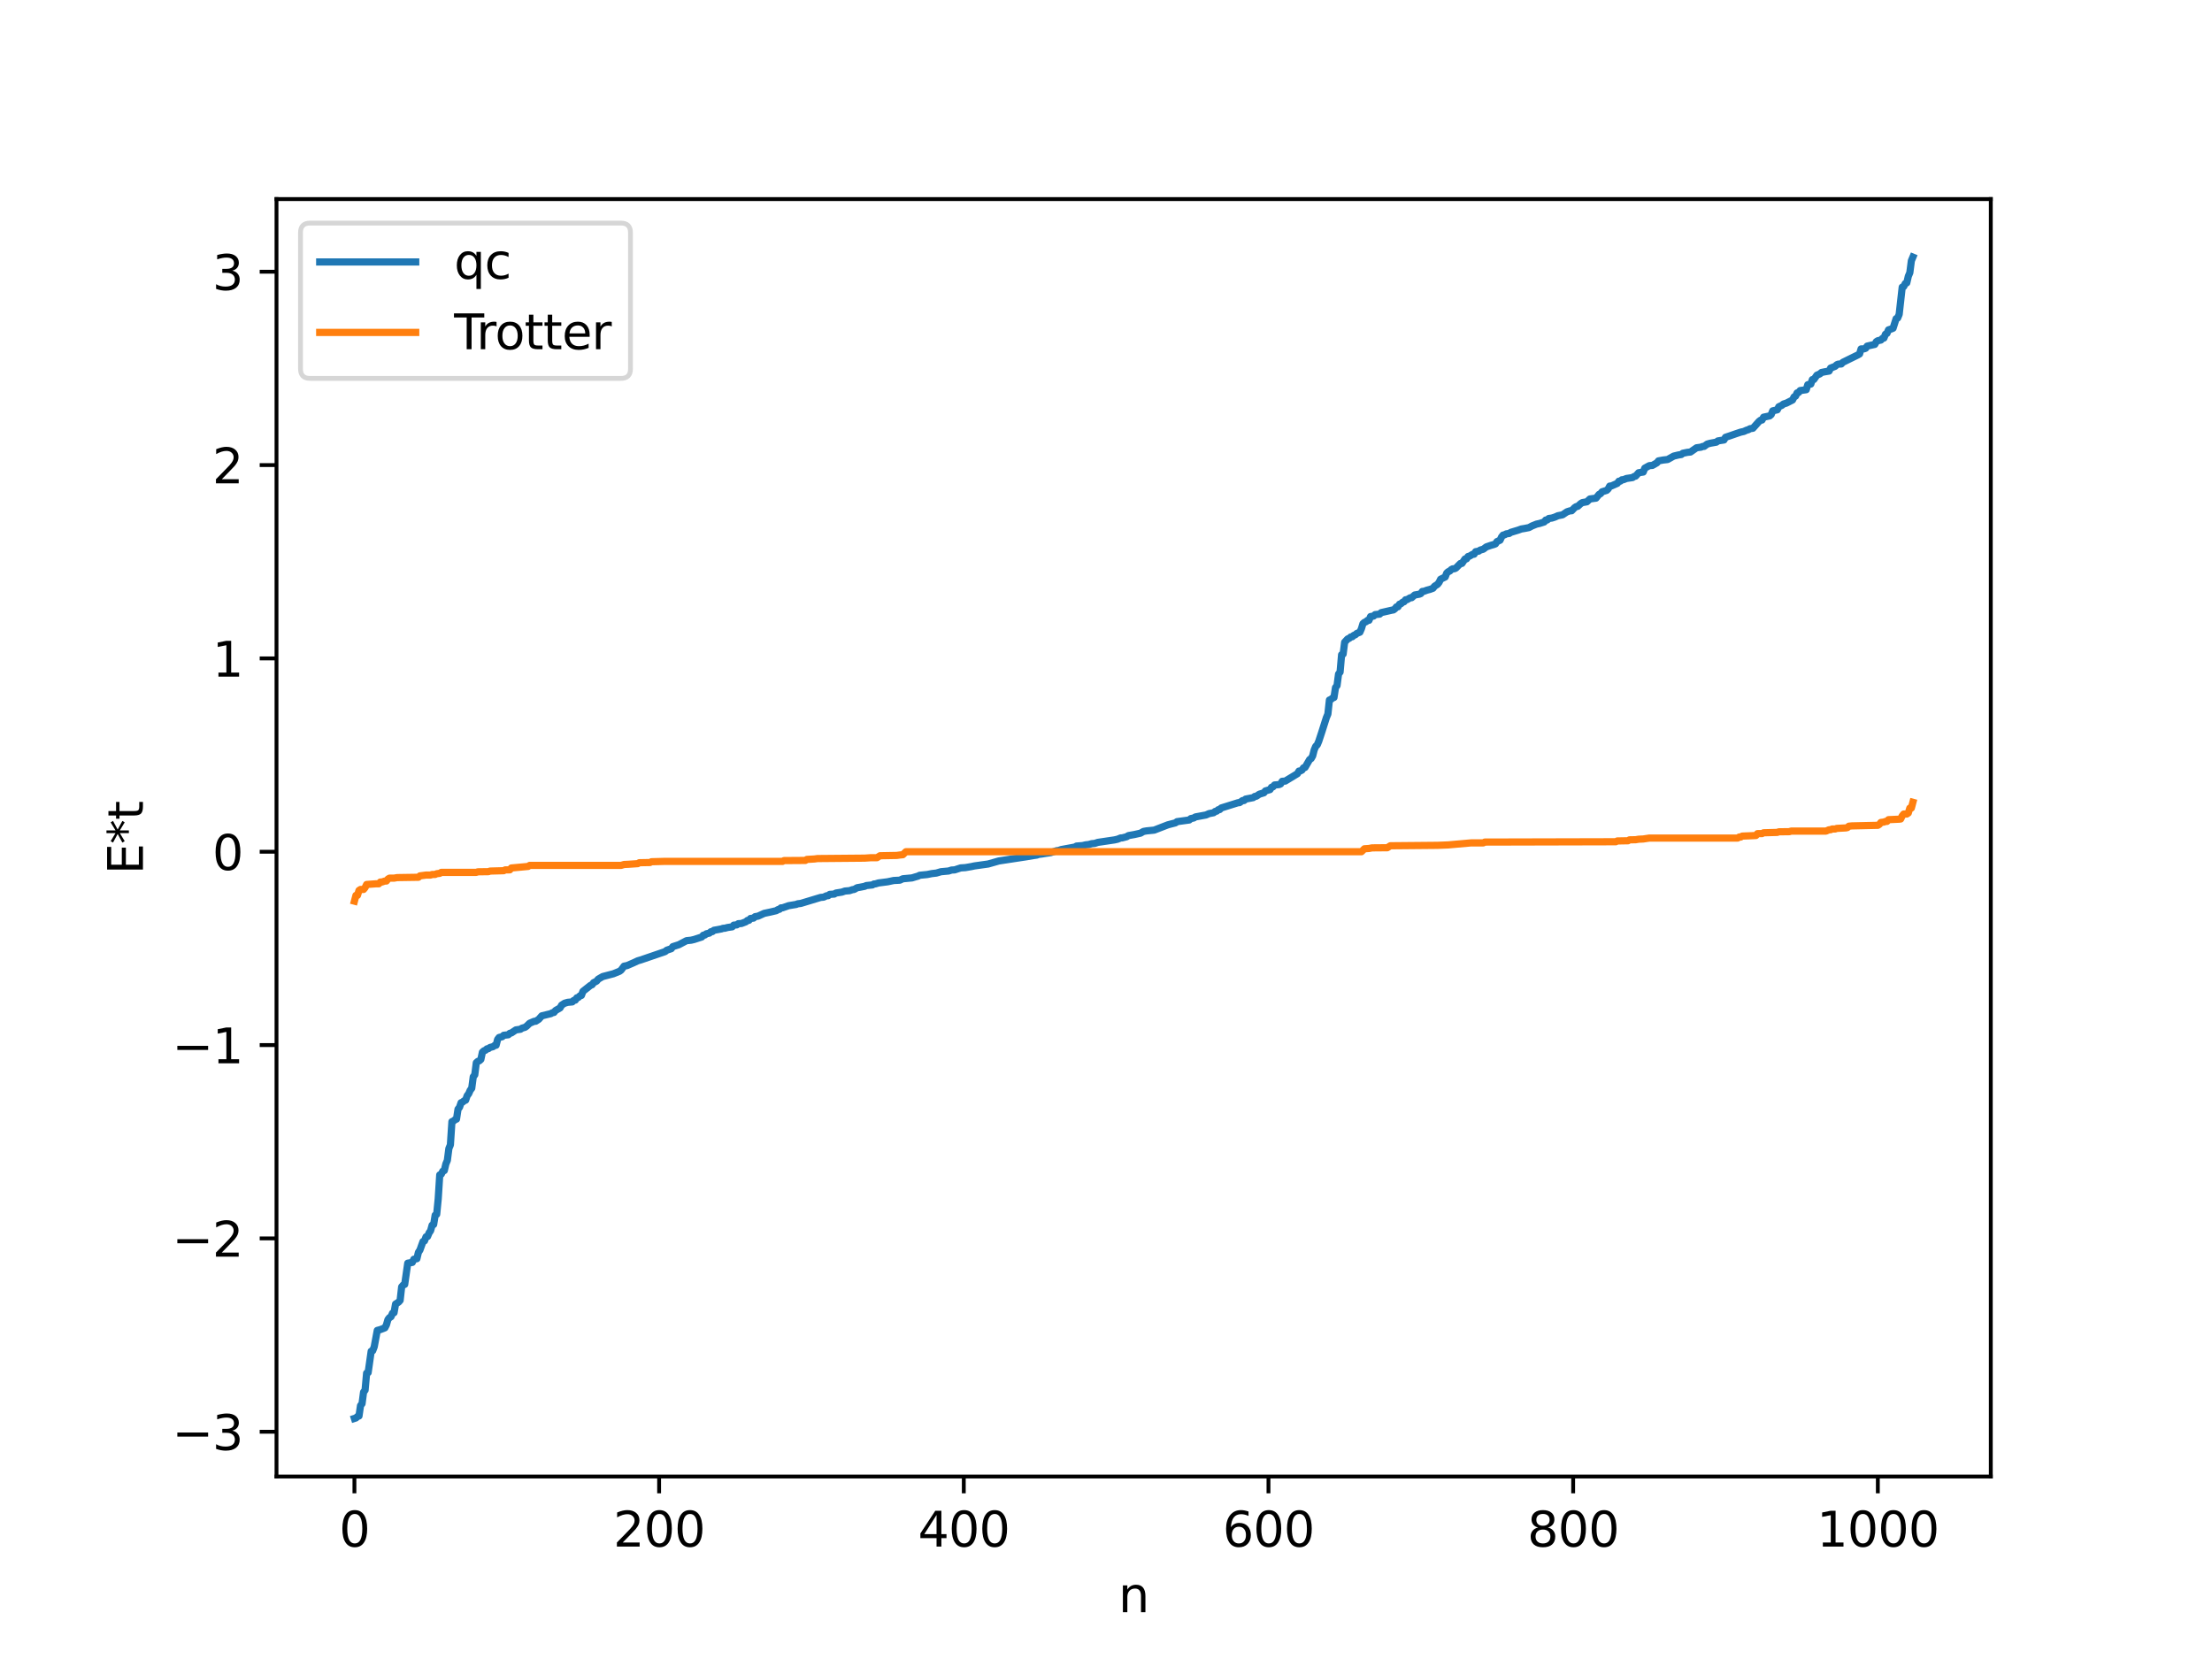 <?xml version="1.0" encoding="utf-8" standalone="no"?>
<!DOCTYPE svg PUBLIC "-//W3C//DTD SVG 1.1//EN"
  "http://www.w3.org/Graphics/SVG/1.1/DTD/svg11.dtd">
<svg xmlns:xlink="http://www.w3.org/1999/xlink" width="460.8pt" height="345.6pt" viewBox="0 0 460.8 345.6" xmlns="http://www.w3.org/2000/svg" version="1.1">
 <defs>
  <style type="text/css">*{stroke-linejoin: round; stroke-linecap: butt}</style>
 </defs>
 <g id="figure_1">
  <g id="patch_1">
   <path d="M 0 345.6 
L 460.8 345.6 
L 460.8 0 
L 0 0 
z
" style="fill: #ffffff"/>
  </g>
  <g id="axes_1">
   <g id="patch_2">
    <path d="M 57.6 307.584 
L 414.72 307.584 
L 414.72 41.472 
L 57.6 41.472 
z
" style="fill: #ffffff"/>
   </g>
   <g id="matplotlib.axis_1">
    <g id="xtick_1">
     <g id="line2d_1">
      <defs>
       <path id="m90d6716efd" d="M 0 0 
L 0 3.5 
" style="stroke: #000000; stroke-width: 0.8"/>
      </defs>
      <g>
       <use xlink:href="#m90d6716efd" x="73.833" y="307.584" style="stroke: #000000; stroke-width: 0.8"/>
      </g>
     </g>
     <g id="text_1">
      <!-- 0 -->
      <g transform="translate(70.651 322.182) scale(0.1 -0.1)">
       <defs>
        <path id="DejaVuSans-30" d="M 2034 4250 
Q 1547 4250 1301 3770 
Q 1056 3291 1056 2328 
Q 1056 1369 1301 889 
Q 1547 409 2034 409 
Q 2525 409 2770 889 
Q 3016 1369 3016 2328 
Q 3016 3291 2770 3770 
Q 2525 4250 2034 4250 
z
M 2034 4750 
Q 2819 4750 3233 4129 
Q 3647 3509 3647 2328 
Q 3647 1150 3233 529 
Q 2819 -91 2034 -91 
Q 1250 -91 836 529 
Q 422 1150 422 2328 
Q 422 3509 836 4129 
Q 1250 4750 2034 4750 
z
" transform="scale(0.016)"/>
       </defs>
       <use xlink:href="#DejaVuSans-30"/>
      </g>
     </g>
    </g>
    <g id="xtick_2">
     <g id="line2d_2">
      <g>
       <use xlink:href="#m90d6716efd" x="137.304" y="307.584" style="stroke: #000000; stroke-width: 0.8"/>
      </g>
     </g>
     <g id="text_2">
      <!-- 200 -->
      <g transform="translate(127.76 322.182) scale(0.1 -0.1)">
       <defs>
        <path id="DejaVuSans-32" d="M 1228 531 
L 3431 531 
L 3431 0 
L 469 0 
L 469 531 
Q 828 903 1448 1529 
Q 2069 2156 2228 2338 
Q 2531 2678 2651 2914 
Q 2772 3150 2772 3378 
Q 2772 3750 2511 3984 
Q 2250 4219 1831 4219 
Q 1534 4219 1204 4116 
Q 875 4013 500 3803 
L 500 4441 
Q 881 4594 1212 4672 
Q 1544 4750 1819 4750 
Q 2544 4750 2975 4387 
Q 3406 4025 3406 3419 
Q 3406 3131 3298 2873 
Q 3191 2616 2906 2266 
Q 2828 2175 2409 1742 
Q 1991 1309 1228 531 
z
" transform="scale(0.016)"/>
       </defs>
       <use xlink:href="#DejaVuSans-32"/>
       <use xlink:href="#DejaVuSans-30" x="63.623"/>
       <use xlink:href="#DejaVuSans-30" x="127.246"/>
      </g>
     </g>
    </g>
    <g id="xtick_3">
     <g id="line2d_3">
      <g>
       <use xlink:href="#m90d6716efd" x="200.775" y="307.584" style="stroke: #000000; stroke-width: 0.8"/>
      </g>
     </g>
     <g id="text_3">
      <!-- 400 -->
      <g transform="translate(191.231 322.182) scale(0.1 -0.1)">
       <defs>
        <path id="DejaVuSans-34" d="M 2419 4116 
L 825 1625 
L 2419 1625 
L 2419 4116 
z
M 2253 4666 
L 3047 4666 
L 3047 1625 
L 3713 1625 
L 3713 1100 
L 3047 1100 
L 3047 0 
L 2419 0 
L 2419 1100 
L 313 1100 
L 313 1709 
L 2253 4666 
z
" transform="scale(0.016)"/>
       </defs>
       <use xlink:href="#DejaVuSans-34"/>
       <use xlink:href="#DejaVuSans-30" x="63.623"/>
       <use xlink:href="#DejaVuSans-30" x="127.246"/>
      </g>
     </g>
    </g>
    <g id="xtick_4">
     <g id="line2d_4">
      <g>
       <use xlink:href="#m90d6716efd" x="264.246" y="307.584" style="stroke: #000000; stroke-width: 0.8"/>
      </g>
     </g>
     <g id="text_4">
      <!-- 600 -->
      <g transform="translate(254.702 322.182) scale(0.1 -0.1)">
       <defs>
        <path id="DejaVuSans-36" d="M 2113 2584 
Q 1688 2584 1439 2293 
Q 1191 2003 1191 1497 
Q 1191 994 1439 701 
Q 1688 409 2113 409 
Q 2538 409 2786 701 
Q 3034 994 3034 1497 
Q 3034 2003 2786 2293 
Q 2538 2584 2113 2584 
z
M 3366 4563 
L 3366 3988 
Q 3128 4100 2886 4159 
Q 2644 4219 2406 4219 
Q 1781 4219 1451 3797 
Q 1122 3375 1075 2522 
Q 1259 2794 1537 2939 
Q 1816 3084 2150 3084 
Q 2853 3084 3261 2657 
Q 3669 2231 3669 1497 
Q 3669 778 3244 343 
Q 2819 -91 2113 -91 
Q 1303 -91 875 529 
Q 447 1150 447 2328 
Q 447 3434 972 4092 
Q 1497 4750 2381 4750 
Q 2619 4750 2861 4703 
Q 3103 4656 3366 4563 
z
" transform="scale(0.016)"/>
       </defs>
       <use xlink:href="#DejaVuSans-36"/>
       <use xlink:href="#DejaVuSans-30" x="63.623"/>
       <use xlink:href="#DejaVuSans-30" x="127.246"/>
      </g>
     </g>
    </g>
    <g id="xtick_5">
     <g id="line2d_5">
      <g>
       <use xlink:href="#m90d6716efd" x="327.717" y="307.584" style="stroke: #000000; stroke-width: 0.8"/>
      </g>
     </g>
     <g id="text_5">
      <!-- 800 -->
      <g transform="translate(318.173 322.182) scale(0.1 -0.1)">
       <defs>
        <path id="DejaVuSans-38" d="M 2034 2216 
Q 1584 2216 1326 1975 
Q 1069 1734 1069 1313 
Q 1069 891 1326 650 
Q 1584 409 2034 409 
Q 2484 409 2743 651 
Q 3003 894 3003 1313 
Q 3003 1734 2745 1975 
Q 2488 2216 2034 2216 
z
M 1403 2484 
Q 997 2584 770 2862 
Q 544 3141 544 3541 
Q 544 4100 942 4425 
Q 1341 4750 2034 4750 
Q 2731 4750 3128 4425 
Q 3525 4100 3525 3541 
Q 3525 3141 3298 2862 
Q 3072 2584 2669 2484 
Q 3125 2378 3379 2068 
Q 3634 1759 3634 1313 
Q 3634 634 3220 271 
Q 2806 -91 2034 -91 
Q 1263 -91 848 271 
Q 434 634 434 1313 
Q 434 1759 690 2068 
Q 947 2378 1403 2484 
z
M 1172 3481 
Q 1172 3119 1398 2916 
Q 1625 2713 2034 2713 
Q 2441 2713 2670 2916 
Q 2900 3119 2900 3481 
Q 2900 3844 2670 4047 
Q 2441 4250 2034 4250 
Q 1625 4250 1398 4047 
Q 1172 3844 1172 3481 
z
" transform="scale(0.016)"/>
       </defs>
       <use xlink:href="#DejaVuSans-38"/>
       <use xlink:href="#DejaVuSans-30" x="63.623"/>
       <use xlink:href="#DejaVuSans-30" x="127.246"/>
      </g>
     </g>
    </g>
    <g id="xtick_6">
     <g id="line2d_6">
      <g>
       <use xlink:href="#m90d6716efd" x="391.188" y="307.584" style="stroke: #000000; stroke-width: 0.8"/>
      </g>
     </g>
     <g id="text_6">
      <!-- 1000 -->
      <g transform="translate(378.463 322.182) scale(0.1 -0.1)">
       <defs>
        <path id="DejaVuSans-31" d="M 794 531 
L 1825 531 
L 1825 4091 
L 703 3866 
L 703 4441 
L 1819 4666 
L 2450 4666 
L 2450 531 
L 3481 531 
L 3481 0 
L 794 0 
L 794 531 
z
" transform="scale(0.016)"/>
       </defs>
       <use xlink:href="#DejaVuSans-31"/>
       <use xlink:href="#DejaVuSans-30" x="63.623"/>
       <use xlink:href="#DejaVuSans-30" x="127.246"/>
       <use xlink:href="#DejaVuSans-30" x="190.869"/>
      </g>
     </g>
    </g>
    <g id="text_7">
     <!-- n -->
     <g transform="translate(232.991 335.861) scale(0.1 -0.1)">
      <defs>
       <path id="DejaVuSans-6e" d="M 3513 2113 
L 3513 0 
L 2938 0 
L 2938 2094 
Q 2938 2591 2744 2837 
Q 2550 3084 2163 3084 
Q 1697 3084 1428 2787 
Q 1159 2491 1159 1978 
L 1159 0 
L 581 0 
L 581 3500 
L 1159 3500 
L 1159 2956 
Q 1366 3272 1645 3428 
Q 1925 3584 2291 3584 
Q 2894 3584 3203 3211 
Q 3513 2838 3513 2113 
z
" transform="scale(0.016)"/>
      </defs>
      <use xlink:href="#DejaVuSans-6e"/>
     </g>
    </g>
   </g>
   <g id="matplotlib.axis_2">
    <g id="ytick_1">
     <g id="line2d_7">
      <defs>
       <path id="mb01bd1358e" d="M 0 0 
L -3.5 0 
" style="stroke: #000000; stroke-width: 0.8"/>
      </defs>
      <g>
       <use xlink:href="#mb01bd1358e" x="57.6" y="298.256" style="stroke: #000000; stroke-width: 0.8"/>
      </g>
     </g>
     <g id="text_8">
      <!-- −3 -->
      <g transform="translate(35.858 302.055) scale(0.1 -0.1)">
       <defs>
        <path id="DejaVuSans-2212" d="M 678 2272 
L 4684 2272 
L 4684 1741 
L 678 1741 
L 678 2272 
z
" transform="scale(0.016)"/>
        <path id="DejaVuSans-33" d="M 2597 2516 
Q 3050 2419 3304 2112 
Q 3559 1806 3559 1356 
Q 3559 666 3084 287 
Q 2609 -91 1734 -91 
Q 1441 -91 1130 -33 
Q 819 25 488 141 
L 488 750 
Q 750 597 1062 519 
Q 1375 441 1716 441 
Q 2309 441 2620 675 
Q 2931 909 2931 1356 
Q 2931 1769 2642 2001 
Q 2353 2234 1838 2234 
L 1294 2234 
L 1294 2753 
L 1863 2753 
Q 2328 2753 2575 2939 
Q 2822 3125 2822 3475 
Q 2822 3834 2567 4026 
Q 2313 4219 1838 4219 
Q 1578 4219 1281 4162 
Q 984 4106 628 3988 
L 628 4550 
Q 988 4650 1302 4700 
Q 1616 4750 1894 4750 
Q 2613 4750 3031 4423 
Q 3450 4097 3450 3541 
Q 3450 3153 3228 2886 
Q 3006 2619 2597 2516 
z
" transform="scale(0.016)"/>
       </defs>
       <use xlink:href="#DejaVuSans-2212"/>
       <use xlink:href="#DejaVuSans-33" x="83.789"/>
      </g>
     </g>
    </g>
    <g id="ytick_2">
     <g id="line2d_8">
      <g>
       <use xlink:href="#mb01bd1358e" x="57.6" y="257.981" style="stroke: #000000; stroke-width: 0.8"/>
      </g>
     </g>
     <g id="text_9">
      <!-- −2 -->
      <g transform="translate(35.858 261.781) scale(0.1 -0.1)">
       <use xlink:href="#DejaVuSans-2212"/>
       <use xlink:href="#DejaVuSans-32" x="83.789"/>
      </g>
     </g>
    </g>
    <g id="ytick_3">
     <g id="line2d_9">
      <g>
       <use xlink:href="#mb01bd1358e" x="57.6" y="217.707" style="stroke: #000000; stroke-width: 0.8"/>
      </g>
     </g>
     <g id="text_10">
      <!-- −1 -->
      <g transform="translate(35.858 221.506) scale(0.1 -0.1)">
       <use xlink:href="#DejaVuSans-2212"/>
       <use xlink:href="#DejaVuSans-31" x="83.789"/>
      </g>
     </g>
    </g>
    <g id="ytick_4">
     <g id="line2d_10">
      <g>
       <use xlink:href="#mb01bd1358e" x="57.6" y="177.432" style="stroke: #000000; stroke-width: 0.8"/>
      </g>
     </g>
     <g id="text_11">
      <!-- 0 -->
      <g transform="translate(44.237 181.231) scale(0.1 -0.1)">
       <use xlink:href="#DejaVuSans-30"/>
      </g>
     </g>
    </g>
    <g id="ytick_5">
     <g id="line2d_11">
      <g>
       <use xlink:href="#mb01bd1358e" x="57.6" y="137.158" style="stroke: #000000; stroke-width: 0.8"/>
      </g>
     </g>
     <g id="text_12">
      <!-- 1 -->
      <g transform="translate(44.237 140.957) scale(0.1 -0.1)">
       <use xlink:href="#DejaVuSans-31"/>
      </g>
     </g>
    </g>
    <g id="ytick_6">
     <g id="line2d_12">
      <g>
       <use xlink:href="#mb01bd1358e" x="57.6" y="96.883" style="stroke: #000000; stroke-width: 0.8"/>
      </g>
     </g>
     <g id="text_13">
      <!-- 2 -->
      <g transform="translate(44.237 100.682) scale(0.1 -0.1)">
       <use xlink:href="#DejaVuSans-32"/>
      </g>
     </g>
    </g>
    <g id="ytick_7">
     <g id="line2d_13">
      <g>
       <use xlink:href="#mb01bd1358e" x="57.6" y="56.608" style="stroke: #000000; stroke-width: 0.8"/>
      </g>
     </g>
     <g id="text_14">
      <!-- 3 -->
      <g transform="translate(44.237 60.408) scale(0.1 -0.1)">
       <use xlink:href="#DejaVuSans-33"/>
      </g>
     </g>
    </g>
    <g id="text_15">
     <!-- E*t -->
     <g transform="translate(29.778 182.148) rotate(-90) scale(0.1 -0.1)">
      <defs>
       <path id="DejaVuSans-45" d="M 628 4666 
L 3578 4666 
L 3578 4134 
L 1259 4134 
L 1259 2753 
L 3481 2753 
L 3481 2222 
L 1259 2222 
L 1259 531 
L 3634 531 
L 3634 0 
L 628 0 
L 628 4666 
z
" transform="scale(0.016)"/>
       <path id="DejaVuSans-2a" d="M 3009 3897 
L 1888 3291 
L 3009 2681 
L 2828 2375 
L 1778 3009 
L 1778 1831 
L 1422 1831 
L 1422 3009 
L 372 2375 
L 191 2681 
L 1313 3291 
L 191 3897 
L 372 4206 
L 1422 3572 
L 1422 4750 
L 1778 4750 
L 1778 3572 
L 2828 4206 
L 3009 3897 
z
" transform="scale(0.016)"/>
       <path id="DejaVuSans-74" d="M 1172 4494 
L 1172 3500 
L 2356 3500 
L 2356 3053 
L 1172 3053 
L 1172 1153 
Q 1172 725 1289 603 
Q 1406 481 1766 481 
L 2356 481 
L 2356 0 
L 1766 0 
Q 1100 0 847 248 
Q 594 497 594 1153 
L 594 3053 
L 172 3053 
L 172 3500 
L 594 3500 
L 594 4494 
L 1172 4494 
z
" transform="scale(0.016)"/>
      </defs>
      <use xlink:href="#DejaVuSans-45"/>
      <use xlink:href="#DejaVuSans-2a" x="63.184"/>
      <use xlink:href="#DejaVuSans-74" x="113.184"/>
     </g>
    </g>
   </g>
   <g id="line2d_14">
    <path d="M 73.833 295.488 
L 74.15 295.387 
L 74.467 295.085 
L 74.785 294.984 
L 75.102 292.812 
L 75.42 292.409 
L 75.737 289.998 
L 76.054 289.595 
L 76.372 286.045 
L 76.689 285.944 
L 77.324 281.484 
L 77.641 281.384 
L 77.958 280.554 
L 78.593 277.15 
L 79.228 276.978 
L 80.18 276.612 
L 80.497 275.994 
L 80.815 274.89 
L 81.132 274.487 
L 81.449 274.302 
L 81.767 273.565 
L 82.084 273.464 
L 82.401 271.655 
L 83.036 271.252 
L 83.353 270.889 
L 83.671 268.075 
L 83.988 267.706 
L 84.305 267.572 
L 84.94 263.146 
L 85.892 262.983 
L 86.21 262.324 
L 86.844 262.212 
L 87.162 260.886 
L 87.479 260.407 
L 88.114 258.64 
L 88.431 258.505 
L 88.748 257.652 
L 89.066 257.593 
L 89.383 256.834 
L 89.7 256.38 
L 90.018 255.227 
L 90.335 255.093 
L 90.653 253.145 
L 90.97 252.967 
L 91.287 249.732 
L 91.605 244.746 
L 91.922 244.611 
L 92.239 243.986 
L 92.557 243.852 
L 92.874 242.486 
L 93.191 241.726 
L 93.509 239.251 
L 93.826 238.491 
L 94.143 233.663 
L 94.461 233.539 
L 94.778 233.257 
L 95.096 233.133 
L 95.413 231.065 
L 95.73 230.659 
L 96.048 229.718 
L 96.365 229.594 
L 96.682 229.312 
L 97 229.188 
L 97.317 228.253 
L 97.634 227.847 
L 97.952 227.12 
L 98.269 226.714 
L 98.586 224.31 
L 98.904 223.904 
L 99.221 221.392 
L 99.539 221.101 
L 99.856 220.986 
L 100.173 220.695 
L 100.491 219.196 
L 100.808 218.901 
L 101.125 218.79 
L 101.443 218.495 
L 101.76 218.447 
L 102.077 218.202 
L 102.712 218.041 
L 103.029 217.796 
L 103.347 217.743 
L 103.664 216.525 
L 103.981 216.119 
L 104.616 215.968 
L 104.934 215.665 
L 105.886 215.562 
L 106.203 215.26 
L 106.52 215.187 
L 107.472 214.548 
L 108.424 214.409 
L 108.742 214.187 
L 109.377 214.004 
L 109.694 213.781 
L 110.329 213.163 
L 111.281 212.757 
L 111.598 212.742 
L 112.233 212.336 
L 112.867 211.619 
L 114.772 211.154 
L 115.089 210.959 
L 115.406 210.914 
L 115.724 210.512 
L 116.676 209.963 
L 116.993 209.395 
L 117.628 208.989 
L 118.262 208.803 
L 119.215 208.715 
L 119.532 208.397 
L 119.849 208.347 
L 120.167 207.86 
L 120.484 207.776 
L 120.801 207.454 
L 121.119 207.37 
L 121.436 206.518 
L 123.023 205.265 
L 123.34 205.141 
L 123.658 204.704 
L 124.292 204.385 
L 124.61 203.98 
L 125.562 203.431 
L 127.783 202.853 
L 129.053 202.336 
L 129.37 202.106 
L 130.005 201.269 
L 130.639 201.145 
L 131.909 200.597 
L 132.861 200.151 
L 133.496 199.966 
L 138.573 198.229 
L 138.891 197.947 
L 139.843 197.633 
L 140.16 197.202 
L 141.429 196.796 
L 143.016 195.959 
L 143.968 195.86 
L 144.603 195.71 
L 146.19 195.194 
L 146.507 194.821 
L 146.824 194.788 
L 147.142 194.528 
L 147.777 194.383 
L 148.094 194.092 
L 148.411 194.065 
L 148.729 193.793 
L 149.363 193.682 
L 150.315 193.503 
L 150.633 193.381 
L 150.95 193.378 
L 151.585 193.211 
L 152.537 193.075 
L 152.854 192.721 
L 153.489 192.67 
L 153.806 192.422 
L 154.441 192.385 
L 155.393 192.021 
L 155.71 191.738 
L 156.028 191.718 
L 156.345 191.333 
L 156.98 191.257 
L 157.297 190.959 
L 157.932 190.844 
L 159.201 190.269 
L 160.471 190 
L 161.74 189.703 
L 162.058 189.479 
L 162.375 189.421 
L 162.692 189.126 
L 163.01 189.118 
L 164.279 188.673 
L 165.866 188.409 
L 166.183 188.277 
L 166.818 188.2 
L 170.943 186.952 
L 171.578 186.891 
L 172.213 186.592 
L 172.53 186.587 
L 172.848 186.315 
L 173.8 186.248 
L 174.117 186.042 
L 175.386 185.84 
L 176.021 185.621 
L 176.973 185.542 
L 177.608 185.325 
L 177.925 185.293 
L 178.56 184.926 
L 179.195 184.821 
L 180.147 184.632 
L 180.464 184.478 
L 181.734 184.347 
L 182.051 184.154 
L 182.368 184.13 
L 183.003 183.938 
L 184.907 183.692 
L 186.177 183.425 
L 187.446 183.36 
L 188.081 183.063 
L 189.985 182.885 
L 190.62 182.691 
L 191.254 182.509 
L 191.572 182.337 
L 193.158 182.179 
L 194.11 181.988 
L 195.062 181.877 
L 196.015 181.595 
L 197.601 181.448 
L 198.236 181.245 
L 198.871 181.211 
L 200.14 180.801 
L 201.092 180.742 
L 202.362 180.525 
L 202.996 180.388 
L 205.853 179.988 
L 208.074 179.354 
L 213.786 178.483 
L 215.373 178.217 
L 216.008 178.125 
L 216.325 177.991 
L 216.96 177.916 
L 217.912 177.76 
L 218.864 177.624 
L 220.134 177.21 
L 220.451 177.192 
L 221.086 176.975 
L 223.942 176.449 
L 224.259 176.252 
L 225.529 176.148 
L 226.163 175.998 
L 226.798 175.93 
L 227.433 175.752 
L 228.067 175.694 
L 228.702 175.483 
L 232.193 174.962 
L 232.828 174.816 
L 233.462 174.556 
L 233.78 174.546 
L 234.415 174.382 
L 234.732 174.298 
L 235.049 174.073 
L 236.319 173.846 
L 237.588 173.562 
L 238.223 173.199 
L 238.858 173.087 
L 240.444 172.927 
L 243.3 171.822 
L 244.887 171.411 
L 245.205 171.164 
L 247.743 170.818 
L 248.061 170.529 
L 248.696 170.4 
L 249.013 170.184 
L 251.234 169.772 
L 251.869 169.49 
L 252.821 169.306 
L 253.139 169.035 
L 253.456 168.978 
L 253.773 168.684 
L 254.091 168.645 
L 254.408 168.315 
L 257.899 167.223 
L 258.216 167.203 
L 258.851 166.768 
L 259.168 166.762 
L 259.486 166.466 
L 261.072 166.158 
L 261.39 165.911 
L 261.707 165.871 
L 262.342 165.447 
L 263.294 165.154 
L 263.611 164.761 
L 264.563 164.489 
L 264.881 164.003 
L 265.198 163.903 
L 265.515 163.525 
L 266.467 163.446 
L 266.785 163.293 
L 267.102 162.76 
L 267.737 162.716 
L 270.276 161.175 
L 270.593 160.634 
L 270.91 160.59 
L 271.228 160.418 
L 271.545 159.948 
L 271.862 159.877 
L 272.815 158.233 
L 273.132 158.027 
L 273.449 157.476 
L 273.767 156.232 
L 274.084 155.475 
L 274.401 155.18 
L 274.719 154.423 
L 275.353 152.501 
L 276.305 149.507 
L 276.623 148.75 
L 276.94 145.828 
L 277.258 145.705 
L 277.575 145.425 
L 277.892 145.302 
L 278.21 143.228 
L 278.527 142.825 
L 278.844 140.414 
L 279.162 140.011 
L 279.479 136.385 
L 279.796 136.261 
L 280.114 133.784 
L 280.748 133.097 
L 281.066 132.987 
L 281.383 132.693 
L 281.7 132.649 
L 282.018 132.35 
L 282.335 132.246 
L 282.653 131.947 
L 283.287 131.701 
L 283.605 130.971 
L 283.922 129.934 
L 284.239 129.641 
L 284.557 129.531 
L 284.874 129.238 
L 285.191 129.224 
L 285.509 128.44 
L 286.143 128.339 
L 286.461 128.034 
L 287.413 127.932 
L 287.73 127.617 
L 289.952 127.11 
L 290.269 127.058 
L 290.586 126.827 
L 290.904 126.423 
L 291.221 126.41 
L 291.539 125.866 
L 291.856 125.763 
L 292.173 125.463 
L 292.491 125.358 
L 292.808 124.94 
L 293.125 124.913 
L 293.76 124.534 
L 294.077 124.51 
L 294.712 123.947 
L 295.664 123.782 
L 295.981 123.653 
L 296.299 123.206 
L 296.616 123.183 
L 297.251 122.949 
L 297.886 122.78 
L 298.52 122.544 
L 298.838 122.126 
L 299.472 121.72 
L 299.79 121.305 
L 300.107 120.662 
L 301.059 120.198 
L 301.377 119.387 
L 301.694 119.093 
L 302.011 118.972 
L 302.329 118.646 
L 302.646 118.491 
L 302.963 118.488 
L 303.281 118.346 
L 304.233 117.383 
L 304.55 117.372 
L 305.185 116.441 
L 305.502 116.422 
L 305.82 115.93 
L 306.137 115.853 
L 306.772 115.47 
L 307.089 115.45 
L 307.406 114.922 
L 308.041 114.815 
L 308.358 114.587 
L 308.993 114.412 
L 309.628 113.928 
L 310.58 113.602 
L 311.215 113.424 
L 311.532 113.3 
L 311.849 112.823 
L 312.484 112.541 
L 312.801 111.862 
L 313.119 111.468 
L 313.436 111.424 
L 313.753 111.218 
L 314.388 111.131 
L 314.705 110.909 
L 316.292 110.427 
L 316.927 110.195 
L 317.562 110.094 
L 318.514 109.906 
L 319.148 109.561 
L 320.1 109.18 
L 320.735 109.042 
L 321.687 108.737 
L 322.005 108.331 
L 322.322 108.316 
L 322.639 108.011 
L 323.274 107.923 
L 323.909 107.719 
L 324.543 107.436 
L 325.496 107.25 
L 326.448 106.612 
L 327.082 106.41 
L 327.4 106.403 
L 328.034 105.748 
L 328.352 105.538 
L 328.669 105.479 
L 329.304 104.904 
L 329.621 104.704 
L 330.573 104.535 
L 331.208 103.943 
L 332.477 103.771 
L 333.112 102.99 
L 333.429 102.84 
L 333.747 102.445 
L 334.699 102.152 
L 335.016 101.85 
L 335.334 101.26 
L 335.651 101.248 
L 336.92 100.692 
L 337.238 100.245 
L 337.555 100.226 
L 337.872 99.946 
L 338.19 99.933 
L 338.824 99.677 
L 340.094 99.486 
L 340.411 99.265 
L 340.729 99.186 
L 341.363 98.48 
L 342.315 98.334 
L 342.633 97.529 
L 343.585 97.001 
L 344.22 96.955 
L 345.172 96.412 
L 345.489 96.011 
L 346.441 95.834 
L 347.393 95.727 
L 348.662 95.014 
L 349.615 94.784 
L 350.249 94.684 
L 350.567 94.422 
L 351.519 94.229 
L 352.153 94.166 
L 353.423 93.282 
L 354.375 93.151 
L 354.692 93 
L 355.01 92.99 
L 355.644 92.509 
L 356.279 92.337 
L 357.548 92.108 
L 357.866 91.855 
L 358.5 91.749 
L 359.135 91.653 
L 359.453 91.095 
L 360.405 90.779 
L 361.674 90.337 
L 362.626 90.019 
L 363.261 89.882 
L 363.896 89.596 
L 364.213 89.523 
L 364.53 89.314 
L 365.165 89.213 
L 366.434 87.791 
L 366.752 87.544 
L 367.069 87.498 
L 367.386 86.904 
L 368.656 86.638 
L 368.973 86.361 
L 369.291 85.586 
L 370.243 85.371 
L 370.56 84.731 
L 371.195 84.44 
L 371.512 84.174 
L 372.147 83.972 
L 373.416 83.326 
L 373.734 82.689 
L 374.051 82.518 
L 374.368 81.847 
L 374.686 81.759 
L 375.003 81.36 
L 376.272 81.182 
L 376.59 80.142 
L 377.224 80.007 
L 377.542 79.079 
L 377.859 79.057 
L 378.494 78.159 
L 379.129 77.882 
L 379.446 77.595 
L 380.081 77.461 
L 381.033 77.301 
L 381.35 76.675 
L 382.302 76.311 
L 382.62 75.991 
L 382.937 75.856 
L 383.572 75.822 
L 383.889 75.482 
L 387.062 73.921 
L 387.38 73.731 
L 387.697 72.687 
L 388.332 72.669 
L 388.649 72.553 
L 388.967 72.1 
L 389.919 71.882 
L 390.553 71.747 
L 390.871 71.18 
L 391.188 70.976 
L 391.823 70.841 
L 392.14 70.496 
L 392.458 70.428 
L 392.775 69.622 
L 393.092 69.448 
L 393.41 68.716 
L 394.044 68.511 
L 394.362 68.377 
L 394.996 66.387 
L 395.314 66.252 
L 395.631 65.481 
L 396.266 59.82 
L 396.583 59.685 
L 396.9 59.062 
L 397.218 58.928 
L 397.535 57.56 
L 397.853 56.803 
L 398.17 54.325 
L 398.487 53.568 
L 398.487 53.568 
" clip-path="url(#pcf29f8fd86)" style="fill: none; stroke: #1f77b4; stroke-width: 1.5; stroke-linecap: square"/>
   </g>
   <g id="line2d_15">
    <path d="M 73.833 187.727 
L 74.15 186.526 
L 74.467 186.526 
L 74.785 185.499 
L 75.102 185.286 
L 75.737 185.286 
L 76.054 184.901 
L 76.372 184.253 
L 78.276 184.113 
L 78.91 184.113 
L 79.228 183.747 
L 79.545 183.747 
L 80.18 183.532 
L 80.497 183.532 
L 80.815 183.128 
L 81.132 182.937 
L 82.084 182.934 
L 82.719 182.821 
L 87.162 182.753 
L 87.479 182.46 
L 88.748 182.294 
L 89.7 182.294 
L 90.018 182.164 
L 90.653 182.164 
L 90.97 182.013 
L 91.605 181.935 
L 91.922 181.733 
L 99.221 181.733 
L 99.539 181.613 
L 101.76 181.584 
L 102.077 181.46 
L 104.934 181.383 
L 105.251 181.212 
L 106.203 181.203 
L 106.52 180.817 
L 110.011 180.495 
L 110.329 180.28 
L 129.37 180.28 
L 130.005 180.087 
L 130.957 180.042 
L 132.861 179.912 
L 133.178 179.719 
L 135.4 179.679 
L 135.717 179.515 
L 138.256 179.446 
L 163.01 179.446 
L 163.327 179.275 
L 167.77 179.244 
L 168.087 179.033 
L 169.674 178.94 
L 170.309 178.853 
L 180.147 178.766 
L 181.416 178.677 
L 182.686 178.677 
L 183.32 178.266 
L 186.811 178.203 
L 187.446 178.112 
L 188.081 178.051 
L 188.715 177.432 
L 283.605 177.432 
L 284.239 176.813 
L 285.191 176.752 
L 285.826 176.626 
L 289 176.598 
L 289.634 176.188 
L 299.472 176.099 
L 301.694 176.011 
L 302.646 175.924 
L 306.454 175.589 
L 308.993 175.589 
L 309.31 175.418 
L 336.603 175.35 
L 336.92 175.185 
L 339.142 175.145 
L 339.459 174.952 
L 340.729 174.929 
L 341.363 174.822 
L 342.315 174.777 
L 343.585 174.584 
L 361.991 174.584 
L 362.309 174.369 
L 362.626 174.369 
L 362.943 174.174 
L 365.482 174.07 
L 365.8 174.047 
L 366.117 173.661 
L 367.069 173.652 
L 367.386 173.481 
L 370.243 173.405 
L 370.56 173.28 
L 372.781 173.252 
L 373.099 173.131 
L 380.398 173.131 
L 381.033 172.851 
L 381.35 172.851 
L 381.667 172.7 
L 382.302 172.7 
L 382.62 172.571 
L 384.524 172.469 
L 384.841 172.404 
L 385.158 172.111 
L 385.793 172.049 
L 391.188 171.927 
L 391.505 171.736 
L 391.823 171.332 
L 392.458 171.25 
L 392.775 171.118 
L 393.092 171.118 
L 393.41 170.752 
L 395.631 170.651 
L 395.948 170.611 
L 396.266 169.963 
L 396.583 169.579 
L 397.218 169.579 
L 397.535 169.365 
L 397.853 168.338 
L 398.17 168.338 
L 398.487 167.137 
L 398.487 167.137 
" clip-path="url(#pcf29f8fd86)" style="fill: none; stroke: #ff7f0e; stroke-width: 1.5; stroke-linecap: square"/>
   </g>
   <g id="patch_3">
    <path d="M 57.6 307.584 
L 57.6 41.472 
" style="fill: none; stroke: #000000; stroke-width: 0.8; stroke-linejoin: miter; stroke-linecap: square"/>
   </g>
   <g id="patch_4">
    <path d="M 414.72 307.584 
L 414.72 41.472 
" style="fill: none; stroke: #000000; stroke-width: 0.8; stroke-linejoin: miter; stroke-linecap: square"/>
   </g>
   <g id="patch_5">
    <path d="M 57.6 307.584 
L 414.72 307.584 
" style="fill: none; stroke: #000000; stroke-width: 0.8; stroke-linejoin: miter; stroke-linecap: square"/>
   </g>
   <g id="patch_6">
    <path d="M 57.6 41.472 
L 414.72 41.472 
" style="fill: none; stroke: #000000; stroke-width: 0.8; stroke-linejoin: miter; stroke-linecap: square"/>
   </g>
   <g id="legend_1">
    <g id="patch_7">
     <path d="M 64.6 78.828 
L 129.342 78.828 
Q 131.342 78.828 131.342 76.828 
L 131.342 48.472 
Q 131.342 46.472 129.342 46.472 
L 64.6 46.472 
Q 62.6 46.472 62.6 48.472 
L 62.6 76.828 
Q 62.6 78.828 64.6 78.828 
z
" style="fill: #ffffff; opacity: 0.8; stroke: #cccccc; stroke-linejoin: miter"/>
    </g>
    <g id="line2d_16">
     <path d="M 66.6 54.57 
L 76.6 54.57 
L 86.6 54.57 
" style="fill: none; stroke: #1f77b4; stroke-width: 1.5; stroke-linecap: square"/>
    </g>
    <g id="text_16">
     <!-- qc -->
     <g transform="translate(94.6 58.07) scale(0.1 -0.1)">
      <defs>
       <path id="DejaVuSans-71" d="M 947 1747 
Q 947 1113 1208 752 
Q 1469 391 1925 391 
Q 2381 391 2643 752 
Q 2906 1113 2906 1747 
Q 2906 2381 2643 2742 
Q 2381 3103 1925 3103 
Q 1469 3103 1208 2742 
Q 947 2381 947 1747 
z
M 2906 525 
Q 2725 213 2448 61 
Q 2172 -91 1784 -91 
Q 1150 -91 751 415 
Q 353 922 353 1747 
Q 353 2572 751 3078 
Q 1150 3584 1784 3584 
Q 2172 3584 2448 3432 
Q 2725 3281 2906 2969 
L 2906 3500 
L 3481 3500 
L 3481 -1331 
L 2906 -1331 
L 2906 525 
z
" transform="scale(0.016)"/>
       <path id="DejaVuSans-63" d="M 3122 3366 
L 3122 2828 
Q 2878 2963 2633 3030 
Q 2388 3097 2138 3097 
Q 1578 3097 1268 2742 
Q 959 2388 959 1747 
Q 959 1106 1268 751 
Q 1578 397 2138 397 
Q 2388 397 2633 464 
Q 2878 531 3122 666 
L 3122 134 
Q 2881 22 2623 -34 
Q 2366 -91 2075 -91 
Q 1284 -91 818 406 
Q 353 903 353 1747 
Q 353 2603 823 3093 
Q 1294 3584 2113 3584 
Q 2378 3584 2631 3529 
Q 2884 3475 3122 3366 
z
" transform="scale(0.016)"/>
      </defs>
      <use xlink:href="#DejaVuSans-71"/>
      <use xlink:href="#DejaVuSans-63" x="63.477"/>
     </g>
    </g>
    <g id="line2d_17">
     <path d="M 66.6 69.249 
L 76.6 69.249 
L 86.6 69.249 
" style="fill: none; stroke: #ff7f0e; stroke-width: 1.5; stroke-linecap: square"/>
    </g>
    <g id="text_17">
     <!-- Trotter -->
     <g transform="translate(94.6 72.749) scale(0.1 -0.1)">
      <defs>
       <path id="DejaVuSans-54" d="M -19 4666 
L 3928 4666 
L 3928 4134 
L 2272 4134 
L 2272 0 
L 1638 0 
L 1638 4134 
L -19 4134 
L -19 4666 
z
" transform="scale(0.016)"/>
       <path id="DejaVuSans-72" d="M 2631 2963 
Q 2534 3019 2420 3045 
Q 2306 3072 2169 3072 
Q 1681 3072 1420 2755 
Q 1159 2438 1159 1844 
L 1159 0 
L 581 0 
L 581 3500 
L 1159 3500 
L 1159 2956 
Q 1341 3275 1631 3429 
Q 1922 3584 2338 3584 
Q 2397 3584 2469 3576 
Q 2541 3569 2628 3553 
L 2631 2963 
z
" transform="scale(0.016)"/>
       <path id="DejaVuSans-6f" d="M 1959 3097 
Q 1497 3097 1228 2736 
Q 959 2375 959 1747 
Q 959 1119 1226 758 
Q 1494 397 1959 397 
Q 2419 397 2687 759 
Q 2956 1122 2956 1747 
Q 2956 2369 2687 2733 
Q 2419 3097 1959 3097 
z
M 1959 3584 
Q 2709 3584 3137 3096 
Q 3566 2609 3566 1747 
Q 3566 888 3137 398 
Q 2709 -91 1959 -91 
Q 1206 -91 779 398 
Q 353 888 353 1747 
Q 353 2609 779 3096 
Q 1206 3584 1959 3584 
z
" transform="scale(0.016)"/>
       <path id="DejaVuSans-65" d="M 3597 1894 
L 3597 1613 
L 953 1613 
Q 991 1019 1311 708 
Q 1631 397 2203 397 
Q 2534 397 2845 478 
Q 3156 559 3463 722 
L 3463 178 
Q 3153 47 2828 -22 
Q 2503 -91 2169 -91 
Q 1331 -91 842 396 
Q 353 884 353 1716 
Q 353 2575 817 3079 
Q 1281 3584 2069 3584 
Q 2775 3584 3186 3129 
Q 3597 2675 3597 1894 
z
M 3022 2063 
Q 3016 2534 2758 2815 
Q 2500 3097 2075 3097 
Q 1594 3097 1305 2825 
Q 1016 2553 972 2059 
L 3022 2063 
z
" transform="scale(0.016)"/>
      </defs>
      <use xlink:href="#DejaVuSans-54"/>
      <use xlink:href="#DejaVuSans-72" x="46.334"/>
      <use xlink:href="#DejaVuSans-6f" x="85.197"/>
      <use xlink:href="#DejaVuSans-74" x="146.379"/>
      <use xlink:href="#DejaVuSans-74" x="185.588"/>
      <use xlink:href="#DejaVuSans-65" x="224.797"/>
      <use xlink:href="#DejaVuSans-72" x="286.32"/>
     </g>
    </g>
   </g>
  </g>
 </g>
 <defs>
  <clipPath id="pcf29f8fd86">
   <rect x="57.6" y="41.472" width="357.12" height="266.112"/>
  </clipPath>
 </defs>
</svg>
